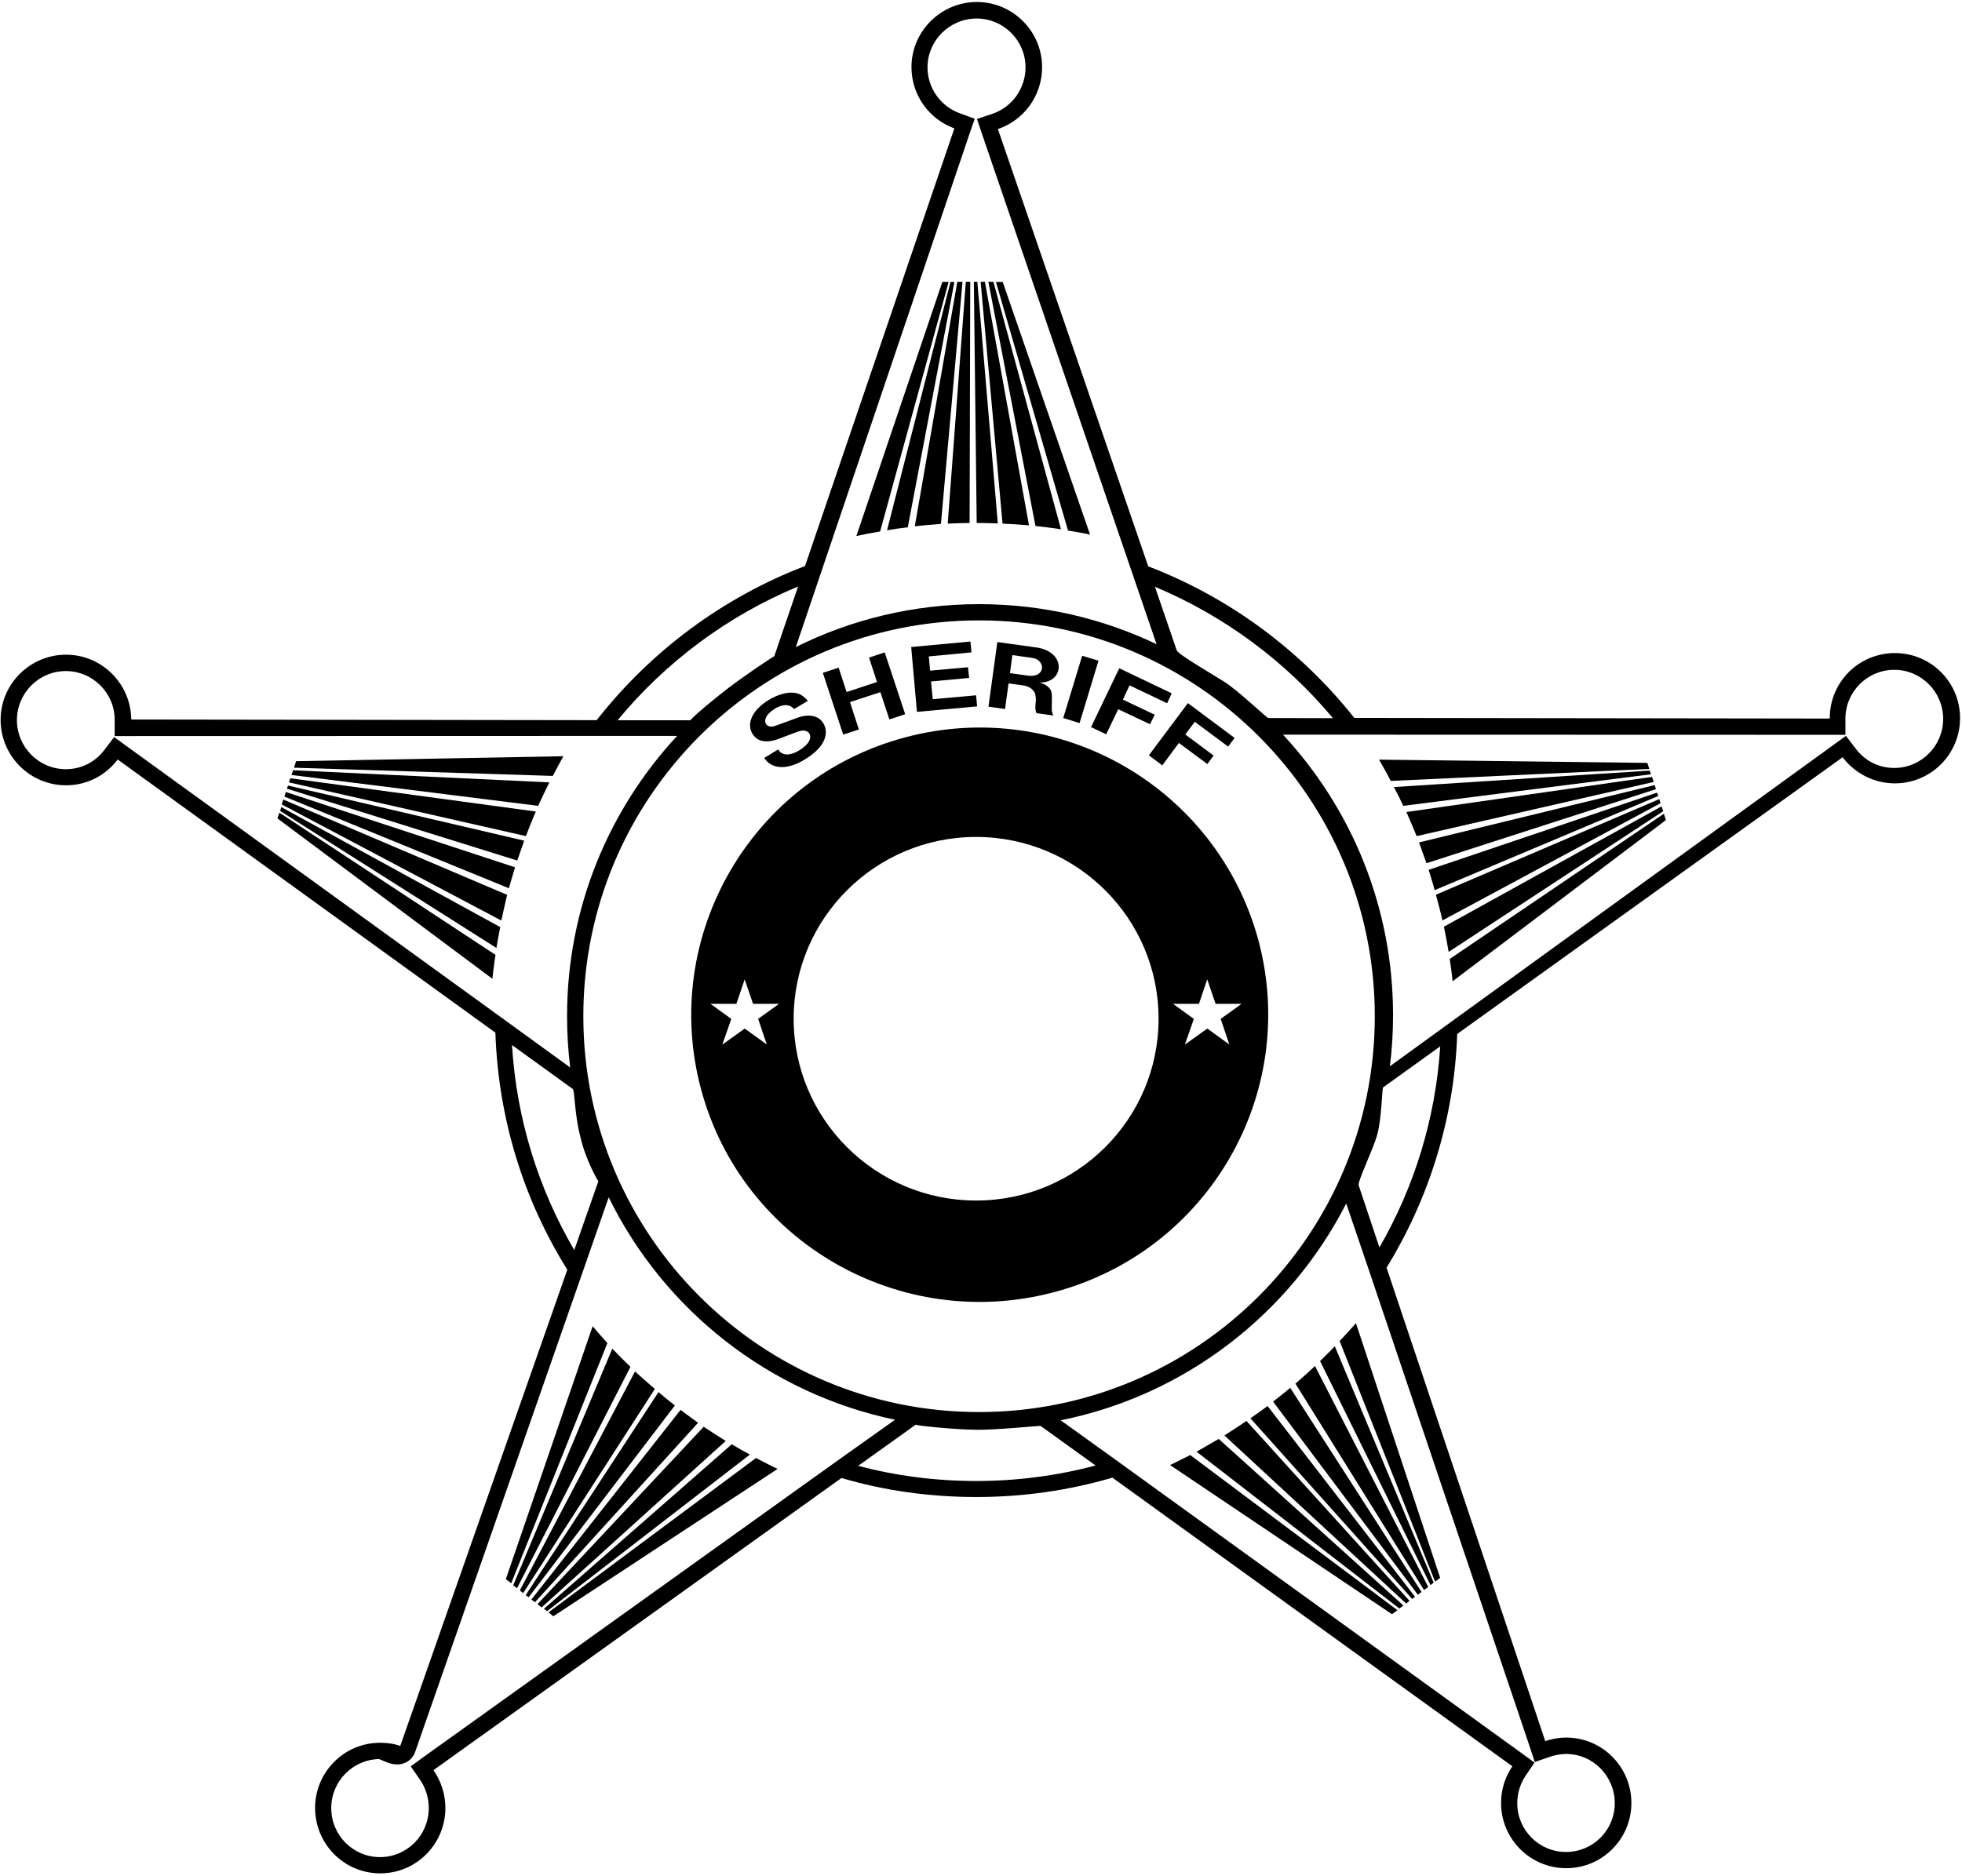 <?xml version="1.0" encoding="UTF-8"?>
<svg xmlns="http://www.w3.org/2000/svg" xmlns:xlink="http://www.w3.org/1999/xlink" width="552pt" height="528pt" viewBox="0 0 552 528" version="1.1">
<g id="surface1">
<path style=" stroke:none;fill-rule:nonzero;fill:rgb(0%,0%,0%);fill-opacity:1;" d="M 533.121 183.785 C 522.961 183.785 514.793 191.953 514.793 202.121 L 514.793 202.211 L 381.031 202.027 C 365.969 183.062 346.004 168.18 323.047 159.375 L 280.758 36.316 C 288.02 33.867 293.191 26.973 293.191 18.895 C 293.191 8.82 284.934 0.562 274.859 0.562 C 264.695 0.562 256.438 8.82 256.438 18.895 C 256.438 26.879 261.52 33.594 268.508 36.137 L 226.492 159.285 C 203.262 168.18 183.023 183.336 167.871 202.664 L 36.922 202.48 C 36.832 192.41 28.664 184.242 18.594 184.242 C 8.43 184.242 0.172 192.5 0.172 202.574 C 0.172 212.738 8.43 220.996 18.594 220.996 C 24.492 220.996 29.754 218.184 33.109 213.734 L 139.375 290.602 C 140.191 315.012 147.453 337.883 159.613 357.305 L 112.605 491.34 C 110.883 490.707 108.977 490.434 106.98 490.434 C 96.816 490.434 88.648 498.691 88.648 508.766 C 88.648 518.93 96.816 527.188 106.98 527.188 C 117.145 527.188 125.309 518.93 125.309 508.766 C 125.309 504.863 124.039 501.145 121.953 498.148 L 236.746 415.93 C 248.727 419.469 261.52 421.281 274.68 421.281 C 288.02 421.281 300.902 419.375 312.973 415.836 L 425.496 497.059 C 423.504 499.965 422.32 503.504 422.32 507.406 C 422.32 517.477 430.488 525.734 440.652 525.734 C 450.816 525.734 458.984 517.477 458.984 507.406 C 458.984 497.238 450.816 488.98 440.652 488.98 C 438.566 488.98 436.57 489.344 434.754 489.98 L 390.105 356.758 C 401.902 337.52 409.164 315.012 409.98 290.965 L 518.422 213.102 C 521.781 217.547 527.133 220.449 533.121 220.449 C 543.285 220.449 551.453 212.191 551.453 202.121 C 551.453 191.953 543.285 183.785 533.121 183.785 Z M 375.02 202.105 L 356.844 202.066 C 356.402 202.066 348.398 194.355 344.504 191.895 C 339.586 188.812 331.43 184.109 331.062 183.008 L 324.934 165.125 C 344.469 173.312 361.617 186.059 375.02 202.105 Z M 386.793 285.98 C 386.793 347.48 336.926 397.371 275.457 397.371 C 213.984 397.371 164.117 347.48 164.117 285.98 C 164.117 224.48 213.984 174.586 275.457 174.586 C 336.926 174.586 386.793 224.48 386.793 285.98 Z M 272.773 37.637 L 274.242 33.41 L 270.02 31.871 C 264.77 29.961 260.953 24.93 260.953 18.945 C 260.953 11.418 267.156 5.211 274.797 5.211 C 282.324 5.211 288.527 11.379 288.527 18.945 C 288.527 25.004 284.637 30.18 279.238 32.02 L 274.867 33.484 L 276.34 37.855 L 325.395 181.289 C 310.27 174.055 293.34 170.016 275.457 170.016 C 256.949 170.016 239.434 174.348 223.898 182.098 Z M 224.535 165.051 L 217.816 184.734 C 217.891 184.477 210.031 189.73 204.672 193.805 C 198.023 198.98 193.949 202.691 194.316 202.691 L 173.754 202.691 C 187.266 186.312 204.672 173.312 224.535 165.051 Z M 35.754 210.07 L 32.117 207.43 L 29.402 210.988 C 26.867 214.406 22.938 216.461 18.531 216.461 C 10.895 216.461 4.762 210.219 4.762 202.656 C 4.762 195.09 10.895 188.848 18.531 188.848 C 26.059 188.848 32.266 194.98 32.266 202.582 L 32.266 207.133 L 36.895 207.133 L 170.227 207.098 L 190.496 207.098 C 171.289 227.809 159.539 255.496 159.539 285.973 C 159.539 290.859 159.836 295.707 160.422 300.406 L 143.824 288.359 Z M 144.047 294.09 L 161.121 306.43 C 161.742 306.797 161.562 313.332 163.285 319.941 C 164.828 326.66 168.355 332.574 168.355 332.391 L 161.562 351.777 C 151.535 334.629 145.328 315.02 144.047 294.09 Z M 235.82 410.906 L 119.191 494.422 L 115.555 497.074 L 118.129 500.785 C 119.723 503.059 120.629 505.863 120.629 508.82 C 120.629 516.473 114.492 522.613 106.914 522.613 C 99.336 522.613 93.195 516.473 93.195 508.82 C 93.195 501.316 99.184 495.18 106.688 495.027 C 106.84 495.102 107.141 495.254 107.746 495.48 C 108.125 495.633 109.945 496.543 111.762 496.543 C 113.809 496.543 116.008 495.406 116.84 492.906 L 162.539 361.949 L 171.254 336.941 C 186.789 368.617 216.348 392.113 251.812 399.539 Z M 274.625 416.773 C 263.168 416.773 252.039 415.305 241.43 412.516 L 257.66 400.91 C 257.363 401.168 268.453 402.27 274 402.344 C 279.617 402.527 292.508 401.168 292.766 401.277 L 308.223 412.406 C 297.504 415.27 286.227 416.773 274.625 416.773 Z M 430.359 491.465 L 431.801 495.859 L 436.195 494.344 C 437.562 493.891 439.074 493.586 440.594 493.586 C 448.172 493.586 454.309 499.801 454.309 507.457 C 454.309 515.035 448.172 521.172 440.594 521.172 C 433.016 521.172 426.875 515.035 426.875 507.457 C 426.875 504.5 427.785 501.848 429.223 499.727 L 431.727 496.012 L 428.09 493.359 L 313.805 410.754 L 298.422 399.691 C 333.508 392.641 362.914 369.68 378.754 338.684 L 384.816 356.492 Z M 388.094 351.043 L 382.254 333.566 C 381.887 332.574 386.258 323.578 387.43 319.5 C 388.789 314.691 388.789 306.242 389.156 305.988 L 405.203 294.457 C 403.883 314.945 397.824 334.188 388.094 351.043 Z M 532.934 216.113 C 528.527 216.113 524.598 214.055 522.066 210.641 L 519.348 207.078 L 515.715 209.723 L 407.645 288.012 L 391.047 300.059 C 391.633 295.355 391.926 290.508 391.926 285.625 C 391.926 255.145 380.176 227.461 360.973 206.746 L 381.242 206.746 L 514.574 206.785 L 519.199 206.785 L 519.199 202.23 C 519.199 194.629 525.406 188.496 532.934 188.496 C 540.574 188.496 546.703 194.742 546.703 202.305 C 546.703 209.871 540.574 216.113 532.934 216.113 "/>
<path style=" stroke:none;fill-rule:nonzero;fill:rgb(0%,0%,0%);fill-opacity:1;" d="M 82.711 216.043 L 155.531 218.355 C 156.52 216.484 157.512 214.574 158.504 212.812 L 83.301 214.207 L 82.711 216.043 "/>
<path style=" stroke:none;fill-rule:nonzero;fill:rgb(0%,0%,0%);fill-opacity:1;" d="M 82.004 218.09 L 151.414 226.777 C 152.434 224.562 153.453 222.391 154.562 220.172 L 82.449 216.762 L 82.004 218.09 "/>
<path style=" stroke:none;fill-rule:nonzero;fill:rgb(0%,0%,0%);fill-opacity:1;" d="M 81.297 220.172 L 147.957 235.289 C 148.797 233.031 149.773 230.68 150.75 228.375 L 81.695 219.02 L 81.297 220.172 "/>
<path style=" stroke:none;fill-rule:nonzero;fill:rgb(0%,0%,0%);fill-opacity:1;" d="M 80.719 221.945 L 145.52 242.164 C 146.184 240.301 146.848 238.438 147.469 236.574 L 81.031 221.059 L 80.719 221.945 "/>
<path style=" stroke:none;fill-rule:nonzero;fill:rgb(0%,0%,0%);fill-opacity:1;" d="M 80.012 224.164 L 143.172 249.965 C 143.746 248.059 144.32 246.02 144.898 244.07 L 80.41 222.879 L 80.012 224.164 "/>
<path style=" stroke:none;fill-rule:nonzero;fill:rgb(0%,0%,0%);fill-opacity:1;" d="M 79.258 226.379 L 141.043 259.055 C 141.574 256.66 142.105 254.223 142.684 251.828 L 79.699 225.004 L 79.258 226.379 "/>
<path style=" stroke:none;fill-rule:nonzero;fill:rgb(0%,0%,0%);fill-opacity:1;" d="M 78.824 228.215 L 139.672 266.773 C 139.965 264.789 140.367 262.879 140.734 260.898 L 79.117 227.113 L 78.824 228.215 "/>
<path style=" stroke:none;fill-rule:nonzero;fill:rgb(0%,0%,0%);fill-opacity:1;" d="M 78.051 230.309 L 138.531 275.438 C 138.789 273.199 139.047 270.922 139.414 268.719 L 78.602 228.695 L 78.051 230.309 "/>
<path style=" stroke:none;fill-rule:nonzero;fill:rgb(0%,0%,0%);fill-opacity:1;" d="M 463.473 214.691 L 387.977 213.773 C 389.113 215.723 390.254 217.703 391.281 219.762 L 464.023 216.383 L 463.473 214.691 "/>
<path style=" stroke:none;fill-rule:nonzero;fill:rgb(0%,0%,0%);fill-opacity:1;" d="M 464.137 216.859 L 392.164 221.488 C 393.117 223.25 393.961 224.938 394.805 226.773 L 464.504 217.887 L 464.137 216.859 "/>
<path style=" stroke:none;fill-rule:nonzero;fill:rgb(0%,0%,0%);fill-opacity:1;" d="M 464.789 218.629 L 395.691 228.512 C 396.664 230.773 397.641 233.035 398.57 235.297 L 465.277 220.047 L 464.789 218.629 "/>
<path style=" stroke:none;fill-rule:nonzero;fill:rgb(0%,0%,0%);fill-opacity:1;" d="M 465.543 220.934 L 399.238 237.07 C 399.945 239.02 400.656 241.016 401.32 242.922 L 465.898 222.086 L 465.543 220.934 "/>
<path style=" stroke:none;fill-rule:nonzero;fill:rgb(0%,0%,0%);fill-opacity:1;" d="M 466.207 223.059 L 401.941 244.785 C 402.516 246.734 403.137 248.551 403.625 250.504 L 466.562 223.992 L 466.207 223.059 "/>
<path style=" stroke:none;fill-rule:nonzero;fill:rgb(0%,0%,0%);fill-opacity:1;" d="M 466.828 224.879 L 403.98 251.789 C 404.645 254.137 405.266 256.578 405.84 259.016 L 467.184 226.031 L 466.828 224.879 "/>
<path style=" stroke:none;fill-rule:nonzero;fill:rgb(0%,0%,0%);fill-opacity:1;" d="M 467.492 226.918 L 406.238 260.789 C 406.727 263.137 407.172 265.531 407.57 267.883 L 467.938 228.289 L 467.492 226.918 "/>
<path style=" stroke:none;fill-rule:nonzero;fill:rgb(0%,0%,0%);fill-opacity:1;" d="M 407.875 269.863 C 408.168 271.992 408.5 274.086 408.684 276.141 L 468.684 230.789 L 468.133 228.992 L 407.875 269.863 "/>
<path style=" stroke:none;fill-rule:nonzero;fill:rgb(0%,0%,0%);fill-opacity:1;" d="M 154.316 453.738 L 155.676 454.84 L 218.762 413.379 C 216.742 412.426 214.723 411.359 212.703 410.297 L 154.316 453.738 "/>
<path style=" stroke:none;fill-rule:nonzero;fill:rgb(0%,0%,0%);fill-opacity:1;" d="M 205.875 406.441 L 153.031 452.746 L 153.914 453.406 L 210.977 409.34 C 209.254 408.387 207.562 407.469 205.875 406.441 "/>
<path style=" stroke:none;fill-rule:nonzero;fill:rgb(0%,0%,0%);fill-opacity:1;" d="M 197.98 401.508 L 151.219 451.426 L 152.371 452.359 L 204.188 405.496 C 202.059 404.211 199.977 402.836 197.98 401.508 "/>
<path style=" stroke:none;fill-rule:nonzero;fill:rgb(0%,0%,0%);fill-opacity:1;" d="M 191.465 396.766 L 149.492 450.141 L 150.512 450.895 L 196.387 400.398 C 194.746 399.203 193.062 397.961 191.465 396.766 "/>
<path style=" stroke:none;fill-rule:nonzero;fill:rgb(0%,0%,0%);fill-opacity:1;" d="M 185.262 391.754 L 147.895 448.902 L 148.738 449.477 L 189.871 395.523 C 188.273 394.281 186.766 393.039 185.262 391.754 "/>
<path style=" stroke:none;fill-rule:nonzero;fill:rgb(0%,0%,0%);fill-opacity:1;" d="M 178.656 385.945 L 146.258 447.57 L 147.188 448.324 L 184.242 390.867 C 182.379 389.27 180.52 387.633 178.656 385.945 "/>
<path style=" stroke:none;fill-rule:nonzero;fill:rgb(0%,0%,0%);fill-opacity:1;" d="M 172.273 379.52 L 144.395 446.105 L 145.461 446.949 L 177.371 384.66 C 175.641 382.977 173.957 381.289 172.273 379.52 "/>
<path style=" stroke:none;fill-rule:nonzero;fill:rgb(0%,0%,0%);fill-opacity:1;" d="M 166.738 373.219 L 142.316 444.387 L 143.824 445.559 L 170.887 377.957 C 169.453 376.379 168.059 374.801 166.738 373.219 "/>
<path style=" stroke:none;fill-rule:nonzero;fill:rgb(0%,0%,0%);fill-opacity:1;" d="M 329.199 412.289 L 391.625 454.262 L 393.168 453.125 L 334.855 409.465 C 332.984 410.418 331.109 411.371 329.199 412.289 "/>
<path style=" stroke:none;fill-rule:nonzero;fill:rgb(0%,0%,0%);fill-opacity:1;" d="M 336.637 408.523 L 393.723 452.68 L 394.828 451.793 L 342.883 404.934 C 340.801 406.129 338.762 407.328 336.637 408.523 "/>
<path style=" stroke:none;fill-rule:nonzero;fill:rgb(0%,0%,0%);fill-opacity:1;" d="M 344.48 403.957 L 395.629 451.262 L 396.559 450.508 L 350.684 399.879 C 348.645 401.254 346.562 402.629 344.48 403.957 "/>
<path style=" stroke:none;fill-rule:nonzero;fill:rgb(0%,0%,0%);fill-opacity:1;" d="M 351.793 399.125 L 397.312 449.977 L 398.109 449.355 L 356.625 395.668 C 355.027 396.863 353.477 397.973 351.793 399.125 "/>
<path style=" stroke:none;fill-rule:nonzero;fill:rgb(0%,0%,0%);fill-opacity:1;" d="M 358.176 394.426 L 398.906 448.781 L 399.926 447.98 L 363.008 390.57 C 361.41 391.898 359.816 393.184 358.176 394.426 "/>
<path style=" stroke:none;fill-rule:nonzero;fill:rgb(0%,0%,0%);fill-opacity:1;" d="M 364.469 389.371 L 400.637 447.449 L 401.836 446.605 L 369.965 384.406 C 368.191 386.094 366.332 387.777 364.469 389.371 "/>
<path style=" stroke:none;fill-rule:nonzero;fill:rgb(0%,0%,0%);fill-opacity:1;" d="M 371.395 383.016 L 402.461 446.062 L 403.344 445.367 L 375.547 378.863 C 374.148 380.297 372.828 381.656 371.395 383.016 "/>
<path style=" stroke:none;fill-rule:nonzero;fill:rgb(0%,0%,0%);fill-opacity:1;" d="M 376.902 377.395 L 403.746 445.074 L 405.18 444.043 L 381.492 372.363 C 379.988 374.055 378.445 375.781 376.902 377.395 "/>
<path style=" stroke:none;fill-rule:nonzero;fill:rgb(0%,0%,0%);fill-opacity:1;" d="M 306.676 150.438 L 282.109 79.344 L 280.203 79.344 L 300.473 149.297 C 302.562 149.664 304.656 149.996 306.676 150.438 "/>
<path style=" stroke:none;fill-rule:nonzero;fill:rgb(0%,0%,0%);fill-opacity:1;" d="M 247.621 149.555 L 266.898 79.344 L 265.137 79.309 L 240.938 150.84 C 243.141 150.363 245.383 149.922 247.621 149.555 "/>
<path style=" stroke:none;fill-rule:nonzero;fill:rgb(0%,0%,0%);fill-opacity:1;" d="M 298.504 148.941 L 279.488 79.293 L 278.07 79.293 L 291.324 148.012 C 293.715 148.277 296.109 148.586 298.504 148.941 "/>
<path style=" stroke:none;fill-rule:nonzero;fill:rgb(0%,0%,0%);fill-opacity:1;" d="M 255.406 148.379 L 268.516 79.344 L 267.414 79.344 L 249.566 149.223 C 251.551 148.895 253.422 148.602 255.406 148.379 "/>
<path style=" stroke:none;fill-rule:nonzero;fill:rgb(0%,0%,0%);fill-opacity:1;" d="M 264.73 147.434 L 270.801 79.293 L 269.34 79.293 L 257.371 148.102 C 259.809 147.836 262.293 147.613 264.73 147.434 "/>
<path style=" stroke:none;fill-rule:nonzero;fill:rgb(0%,0%,0%);fill-opacity:1;" d="M 289.504 147.836 L 277.094 79.293 L 275.898 79.293 L 282.059 147.348 C 284.543 147.48 287.023 147.613 289.504 147.836 "/>
<path style=" stroke:none;fill-rule:nonzero;fill:rgb(0%,0%,0%);fill-opacity:1;" d="M 280.73 147.301 L 274.969 79.293 L 273.992 79.293 L 274.789 147.168 C 276.785 147.168 278.734 147.215 280.73 147.301 "/>
<path style=" stroke:none;fill-rule:nonzero;fill:rgb(0%,0%,0%);fill-opacity:1;" d="M 272.797 147.168 L 272.973 79.293 L 271.73 79.293 L 266.637 147.348 C 268.676 147.258 270.758 147.215 272.797 147.168 "/>
<path style=" stroke:none;fill-rule:nonzero;fill:rgb(0%,0%,0%);fill-opacity:1;" d="M 327.012 215.387 L 331.676 209.066 L 339.68 215.016 L 341.441 212.629 L 333.477 206.684 L 336.156 203.121 L 345.52 210.098 L 347.355 207.672 L 334.211 197.867 L 323.23 212.559 L 327.012 215.387 "/>
<path style=" stroke:none;fill-rule:nonzero;fill:rgb(0%,0%,0%);fill-opacity:1;" d="M 241.637 205.285 L 239.141 197.574 L 247.695 194.785 L 250.227 202.461 L 254.672 200.988 L 248.906 183.586 L 244.5 185.055 L 246.738 191.922 L 238.184 194.746 L 235.945 187.879 L 231.5 189.348 L 237.23 206.719 L 241.637 205.285 "/>
<path style=" stroke:none;fill-rule:nonzero;fill:rgb(0%,0%,0%);fill-opacity:1;" d="M 311.223 206.645 L 314.602 199.594 L 323.559 203.816 L 324.883 201.137 L 315.922 196.879 L 317.797 192.875 L 328.371 197.906 L 329.656 195.113 L 314.895 188.062 L 306.961 204.625 L 311.223 206.645 "/>
<path style=" stroke:none;fill-rule:nonzero;fill:rgb(0%,0%,0%);fill-opacity:1;" d="M 219.16 207.895 L 223.605 206.203 C 224.379 205.945 225.516 205.395 226.578 205.652 C 227.129 205.801 227.496 206.094 227.684 206.387 C 228.305 207.414 228.047 209.141 224.965 211.09 C 221.914 212.996 219.859 212.484 218.941 210.906 L 215.012 213.289 C 216.812 216.191 221.07 217.109 226.652 213.586 C 232.344 210.098 233.262 206.133 231.609 203.488 C 230.438 201.539 227.754 200.66 224.047 202.094 L 218.867 204 C 217.363 204.551 217.105 204.516 216.664 204.441 C 216.152 204.367 215.785 204.148 215.527 203.746 C 214.938 202.824 215.27 201.137 217.988 199.449 C 219.348 198.602 220.633 198.348 221.438 198.457 C 222.246 198.566 222.98 198.969 223.387 199.559 L 227.277 197.242 C 226.027 195.664 224.672 195.039 223.129 194.93 C 221.551 194.785 218.98 195.336 216.188 197.023 C 211.086 200.219 210.129 204.039 211.746 206.57 C 212.992 208.555 215.344 209.324 219.16 207.895 "/>
<path style=" stroke:none;fill-rule:nonzero;fill:rgb(0%,0%,0%);fill-opacity:1;" d="M 283.754 192.324 L 287.828 192.875 C 289.484 193.133 290.512 193.867 291.062 194.859 C 291.281 195.297 291.32 195.703 291.391 196.105 C 291.613 197.648 290.914 199.152 291.613 200.695 L 296.352 201.355 C 296.094 200.879 295.871 200.109 295.91 199.375 L 295.945 196.105 C 295.98 194.785 295.688 194.16 295.137 193.535 C 294.516 192.875 293.484 192.285 292.309 192.066 C 295.285 192.176 297.488 190.672 297.82 188.246 C 298.223 185.383 295.762 182.594 290.953 182.113 L 280.598 180.684 L 278.102 198.859 L 282.762 199.52 Z M 284.82 184.355 L 289.996 185.09 C 291.246 185.238 291.574 185.457 292.016 185.75 C 292.859 186.34 293.266 187.293 293.156 188.137 C 292.973 189.496 291.465 190.488 289.113 190.121 L 284.156 189.422 L 284.82 184.355 "/>
<path style=" stroke:none;fill-rule:nonzero;fill:rgb(0%,0%,0%);fill-opacity:1;" d="M 274.906 198.785 L 274.609 195.664 L 262.422 196.766 L 261.941 191.773 L 272.664 190.781 L 272.336 187.77 L 261.684 188.727 L 261.316 184.723 L 273.324 183.586 L 273.031 180.535 L 256.359 182.078 L 257.977 200.328 L 274.906 198.785 "/>
<path style=" stroke:none;fill-rule:nonzero;fill:rgb(0%,0%,0%);fill-opacity:1;" d="M 309.055 185.934 L 304.465 184.539 L 299.141 202.055 L 303.73 203.488 L 309.055 185.934 "/>
<path style=" stroke:none;fill-rule:nonzero;fill:rgb(0%,0%,0%);fill-opacity:1;" d="M 254.66 207.504 C 211.398 219.023 185.676 263.426 197.238 306.531 C 208.801 349.637 253.359 375.137 296.621 363.617 C 339.883 352.094 365.605 307.824 354.043 264.59 C 342.352 221.484 297.922 195.98 254.66 207.504 Z M 213.297 286.723 L 215.73 293.926 L 209.531 289.449 L 203.223 293.969 L 205.746 286.73 L 199.902 282.496 L 207.18 282.496 L 209.512 275.605 L 211.863 282.488 L 219.191 282.488 Z M 274.625 337.844 C 246.273 337.844 223.289 314.941 223.289 286.688 C 223.289 258.434 246.273 235.527 274.625 235.527 C 302.977 235.527 325.961 258.434 325.961 286.688 C 325.961 314.941 302.977 337.844 274.625 337.844 Z M 339.648 275.605 L 342 282.488 L 349.328 282.488 L 343.434 286.723 L 345.867 293.926 L 339.668 289.449 L 333.359 293.969 L 335.883 286.73 L 330.039 282.496 L 337.316 282.496 L 339.648 275.605 "/>
</g>
</svg>
